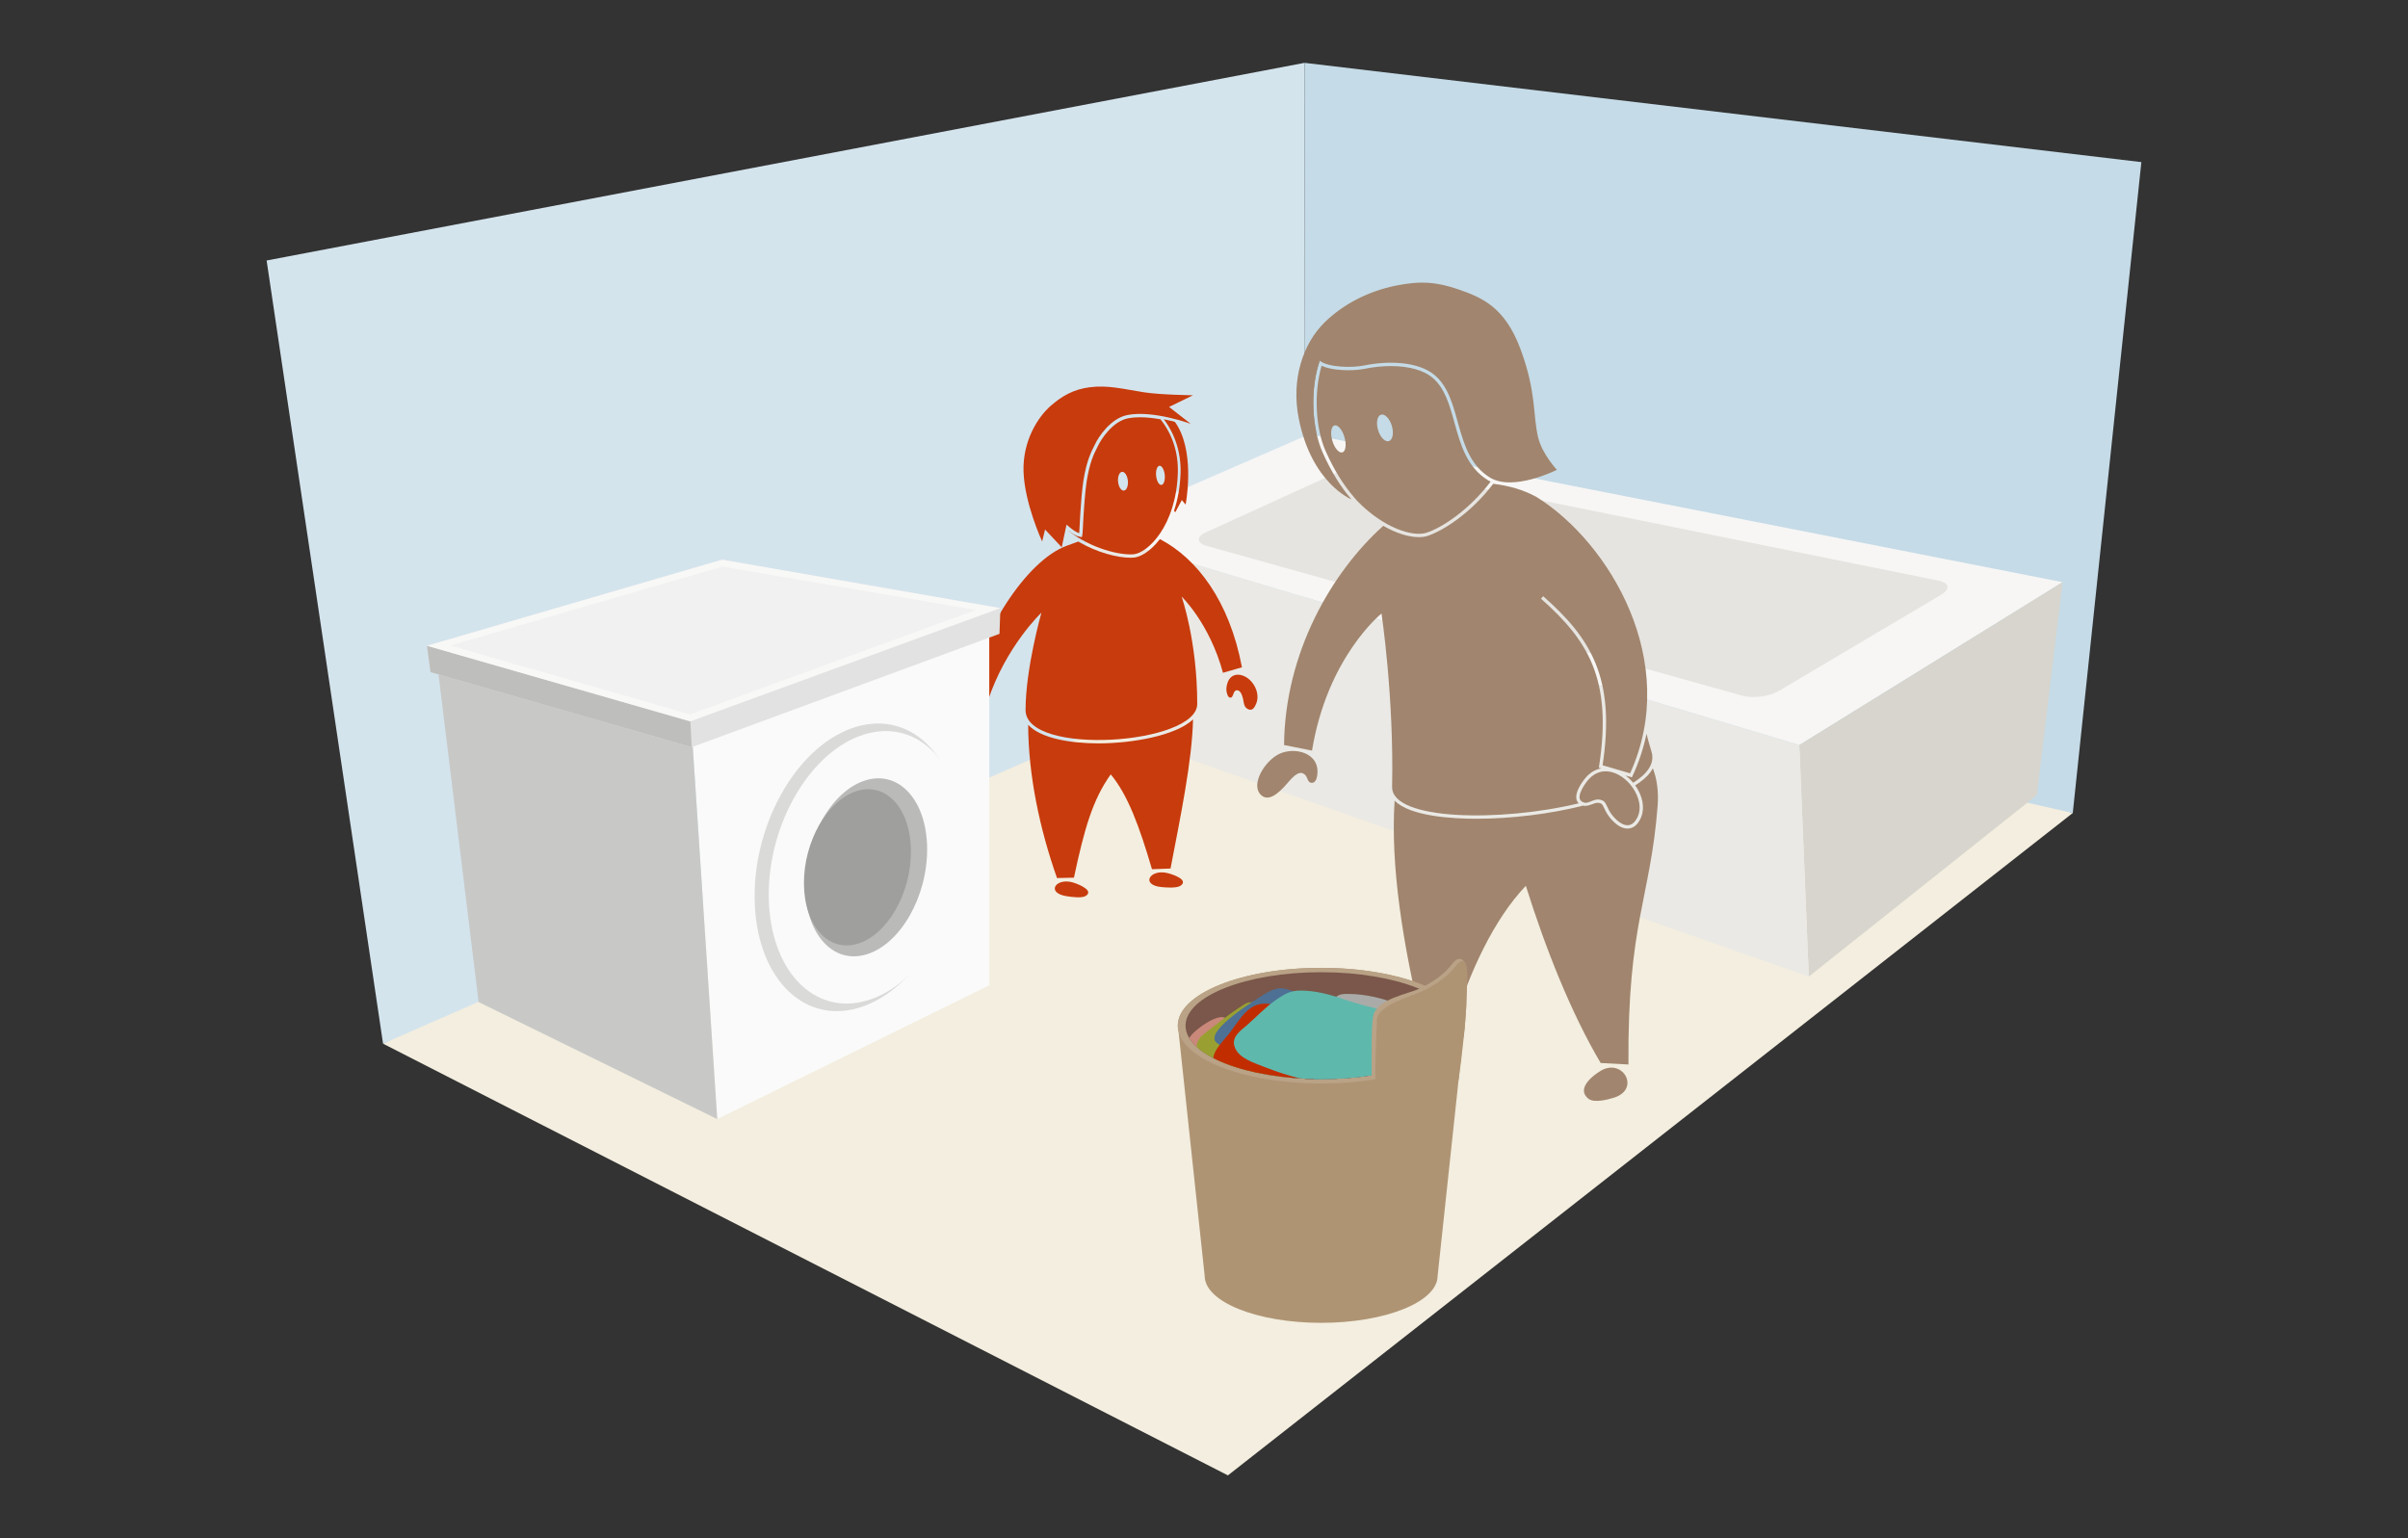 <?xml version="1.0" encoding="utf-8"?>
<!-- Generator: Adobe Illustrator 15.0.2, SVG Export Plug-In . SVG Version: 6.00 Build 0)  -->
<!DOCTYPE svg PUBLIC "-//W3C//DTD SVG 1.1//EN" "http://www.w3.org/Graphics/SVG/1.1/DTD/svg11.dtd">
<svg version="1.1" id="Layer_1" xmlns="http://www.w3.org/2000/svg" xmlns:xlink="http://www.w3.org/1999/xlink" x="0px" y="0px"
	 width="720px" height="460px" viewBox="0 0 720 460" enable-background="new 0 0 720 460" xml:space="preserve">
<rect x="0" y="0" width="720" height="460" fill="#333333" stroke="none"/>
<g>
	<polygon fill="#F3EEDF" points="619.768,243.124 367.152,441.208 114.535,312.112 390.271,166.171 	"/>
	<polygon fill="#D4E4ED" points="390.051,18.792 79.722,77.901 114.535,312.112 390.271,191.067 	"/>
	<polygon fill="#C5DBE7" points="390.051,18.792 640.277,48.478 619.768,243.124 390.271,191.067 	"/>
</g>
<g>
	<polygon fill="#F7F6F5" points="538.012,222.802 324.58,158.999 391.518,129.845 616.713,174.095 	"/>
	<g>
		<path fill="#E6E4E0" d="M531.911,206.605c-2.839,1.683-7.762,2.332-10.939,1.443l-160.047-44.766
			c-3.178-0.889-3.322-2.737-0.319-4.107l39.799-18.161c3.003-1.37,8.105-1.956,11.34-1.302l167.895,33.924
			c3.234,0.654,3.559,2.565,0.72,4.248L531.911,206.605z"/>
	</g>
	<polygon fill="#D7D5CD" points="538.012,222.802 540.838,292.04 609.02,237.776 616.713,174.095 	"/>
	<polygon fill="#EAE9E5" points="538.012,222.802 540.838,292.04 326.719,216.886 324.58,158.999 	"/>
</g>
<g>
	<path fill="#C83B0C" d="M375.615,210.397c-0.492,1.184-1.158,2.361-2.537,1.633c-1.221-0.643-1.139-1.918-1.41-3.059
		c-0.344-1.461-0.863-2.506-1.785-2.551c-1.244-0.062-0.992,2.162-1.934,2.203c-0.748,0.031-1.008-0.904-1.195-1.754
		c-0.199-0.922,0.068-2.158,0.369-2.92c0.656-1.674,2.023-2.406,3.66-2.129C374.322,202.419,377.033,207.007,375.615,210.397z"/>
	<path fill="#C83B0C" d="M287.937,220.116c0.857,0.955,1.877,1.844,2.934,0.697c0.936-1.012,0.438-2.188,0.314-3.352
		c-0.158-1.492-0.02-2.652,0.838-3c1.15-0.471,1.656,1.709,2.553,1.434c0.717-0.217,0.65-1.188,0.545-2.051
		c-0.117-0.934-0.781-2.012-1.316-2.631c-1.178-1.359-2.709-1.598-4.158-0.791C286.505,212.163,285.472,217.392,287.937,220.116z"/>
	<path fill="#C83B0C" d="M318.803,267.985c1.395,0.232,4.609,0.678,5.779-0.027c2.52-1.523-1.504-3.332-3.549-3.992
		C315.785,262.269,312.586,266.942,318.803,267.985z"/>
	<path fill="#C83B0C" d="M347.209,265.267c1.404,0.145,4.643,0.393,5.764-0.387c2.422-1.672-1.705-3.229-3.787-3.762
		C343.844,259.749,340.939,264.61,347.209,265.267z"/>
	<g>
		<g>
			<path fill="#C83B0C" d="M328.432,222.306c-8.438,0-17.312-1.537-21.008-5.555c0.062,15.119,3.432,31.076,8.623,45.826
				l5.062-0.113c3.076-14.447,5.553-23.256,11.006-30.889c5.133,6.168,8.57,15.582,12.33,28.365l5.547-0.209
				c2.932-15.32,6.439-32.086,6.73-44.592C351.531,220.048,338.389,222.306,328.432,222.306z"/>
		</g>
	</g>
	<g>
		<path fill="#C83B0C" d="M351.264,126.142c0.332,0.439,0.648,0.908,0.938,1.416c5.123,8.99,2.299,23.336,2.299,23.336l-1.137-1.346
			l-1.951,3.643l-0.377-0.447c1.08-3.203,1.809-6.936,1.953-11.191c0.205-6.057-1.635-11.707-5.006-16.166
			C349.158,125.62,350.271,125.88,351.264,126.142z"/>
	</g>
	<g>
		<path fill="#C83B0C" d="M365.68,201.194l5.662-1.639c-3.709-19.785-13.449-32.586-24.529-38.334
			c-2.676,3.477-5.658,5.363-7.822,5.533c-0.301,0.023-0.625,0.035-0.963,0.035c-3.906,0-10.006-1.531-15.613-4.836
			c-1.104,0.396-2.244,0.812-3.463,1.256c-12.139,4.422-25.901,26.104-29.551,44.762l5.953,1.67
			c5.41-16.383,16.038-26.424,16.038-26.424s-4.744,16.633-4.744,29.133c0,13.867,51.328,10.357,51.328-1.848
			c0-18.852-4.678-32.105-4.678-32.105S361.643,186.339,365.68,201.194z"/>
	</g>
	<path fill="#C83B0C" d="M337.213,124.085c-5.041,0.941-8.723,6.436-9.891,8.969c-0.674,1.451-2.355,4.061-3.404,10.832
		c-0.781,5.061-1.203,15.451-1.223,15.553c-1.336-0.303-3.799-2.547-3.799-2.547l-1.438,6.777l-4.984-5.318l-0.869,3.58
		c0,0-5.285-11.416-5.568-20.955c-0.266-9.061,4.219-16.232,8.219-19.695c3.316-2.873,6.77-4.881,11.664-5.486
		c5.42-0.67,9.932,0.547,16.148,1.52c4.953,0.773,14.652,0.887,14.652,0.887l-7.164,3.492l6.459,5.045
		C356.016,126.737,344.895,122.646,337.213,124.085z"/>
	<path fill="#C83B0C" d="M346.984,125.388c-1.984-0.355-4.107-0.609-6.145-0.609c-1.26,0-2.418,0.098-3.443,0.289
		c-4.75,0.889-8.229,6.369-9.168,8.408c-0.094,0.203-0.207,0.428-0.336,0.684c-0.787,1.561-2.104,4.174-2.986,9.879
		c-0.439,2.848-0.838,7.836-1.18,14.83c-0.033,0.676-0.033,0.676-0.051,0.758l-0.193,1.016l-1.01-0.229
		c-0.891-0.201-2.051-0.988-2.943-1.686l-0.014,0.062c6.914,5.346,15.383,7.281,19.398,6.969c4.223-0.334,12.73-8.508,13.264-24.236
		C352.396,135.044,350.324,129.552,346.984,125.388z M336.055,146.714c-0.812,0.08-1.592-1.109-1.748-2.658
		c-0.154-1.549,0.377-2.869,1.184-2.951c0.809-0.08,1.592,1.107,1.746,2.66C337.393,145.313,336.859,146.632,336.055,146.714z
		 M347.262,145.019c-0.711,0.07-1.416-1.152-1.578-2.734c-0.156-1.58,0.293-2.92,1.004-2.994c0.711-0.068,1.418,1.154,1.576,2.738
		C348.424,143.608,347.969,144.948,347.262,145.019z"/>
</g>
<g>
	<g>
		<path fill="#A1856E" d="M482.58,328.257c-1.793,0.562-5.951,1.676-7.662,0.301c-3.686-2.963,1.238-6.91,3.797-8.391
			C485.283,316.368,490.584,325.737,482.58,328.257z"/>
		<path fill="#A1856E" d="M428.84,317.173c-1.816,0.457-6.016,1.334-7.637-0.148c-3.49-3.178,1.625-6.854,4.256-8.188
			C432.205,305.407,436.939,315.114,428.84,317.173z"/>
	</g>
	<g>
		<path fill="#A1856E" d="M494.213,229.745c-0.205,0.385-0.432,0.768-0.709,1.145c-1.039,1.416-2.607,2.742-4.58,3.971
			c0.252,0.352,0.492,0.713,0.711,1.09c1.91,3.279,2.146,6.674,0.648,9.316c-0.18,0.314-0.371,0.609-0.572,0.873
			c-1.039,1.359-2.244,1.645-3.072,1.645c-2.744,0-5.342-2.982-6.42-4.986c-0.217-0.404-0.393-0.773-0.553-1.109
			c-0.621-1.311-0.75-1.582-2.109-1.609c-0.348,0-0.877,0.193-1.389,0.381c-0.684,0.25-1.457,0.533-2.232,0.533
			c-0.217,0-0.424-0.025-0.621-0.068c-9.863,2.52-21.605,3.92-31.908,3.92c-7.131,0-19.775-0.705-24.412-5.422
			c-1.248,19.404,2.395,42.697,8.207,66.639l9.277,0.789c4.818-16.086,12.271-32.041,21.758-41.959
			c5.928,18.912,13.57,38.117,22.373,52.996l8.303,0.443c-0.299-42.387,6.588-49.521,8.727-77.359
			C495.955,236.868,495.482,233.116,494.213,229.745z"/>
	</g>
	<g>
		<path fill="#A1856E" d="M385.074,234.052c1.91-2.258,3.709-3.859,5.234-2.252c0.721,0.76,0.658,2.232,1.844,2.307
			c1.062,0.07,1.506-1.074,1.668-2.027c1.191-7.076-6.957-8.879-11.512-6.525c-4.301,2.223-8.18,8.867-5.516,11.918
			C378.912,239.896,381.852,237.864,385.074,234.052z"/>
	</g>
	<path fill="#A1856E" d="M493.783,224.702c-0.568-1.807-1.041-3.549-1.469-5.26c-0.873,4.213-2.238,8.438-4.18,12.627l-0.18,0.391
		l-1.904-0.555c0.818,0.621,1.59,1.344,2.275,2.174C492.648,231.388,494.893,228.228,493.783,224.702z"/>
	<g>
		<g>
			<path fill="#A1856E" d="M459.729,148.819l-0.301-0.191c-4.109-2.254-8.238-3.355-12.951-3.957
				c-6.67,8.834-15.188,14.172-19.674,15.604c-0.746,0.236-1.611,0.357-2.572,0.357c-2.789,0-6.557-1.031-10.631-3.385
				c-15.455,13.881-29.418,37.973-29.662,65.553l8.361,1.66c4.576-28.041,20.777-40.994,20.777-40.994s3.744,24.854,3.17,51.828
				c-0.215,10.145,32.719,10.553,55.807,4.934c-0.035-0.033-0.072-0.059-0.105-0.094c-2.104-2.283,1.496-6.896,2.574-8.008
				c1.234-1.27,2.691-2.059,4.266-2.344l-0.727-0.211l0.066-0.434c4.041-26.062-3.367-37.721-17.371-50.094l0.662-0.75
				c14.184,12.533,21.727,24.348,17.764,50.562l8.227,2.402C502.596,197.835,481.188,162.323,459.729,148.819z"/>
		</g>
	</g>
	<g>
		<path fill="#A1856E" d="M454.594,104.302c-4.635-12.416-11.389-15.332-18.709-17.82c-6.076-2.061-10.898-2.658-18.818-1.004
			c-7.809,1.633-15.328,5.35-21.029,10.951c-6.426,6.318-10.039,16.986-7.703,28.754c3.848,19.4,15.758,24.156,15.758,24.156
			c-3.227-3.74-6.088-8.33-8.625-14.016c-3.146-7.045-3.902-18.652-0.869-27.445c2.518,1.973,9.453,2.205,13.377,1.404
			c7.344-1.496,16.168-1.133,20.959,2.873c8.627,7.207,5.398,23.764,16.535,30.639c6.998,4.324,20.041-2.299,20.041-2.299
			s-4.42-4.717-5.613-9.711C458.277,124.007,459.463,117.372,454.594,104.302z"/>
		<g>
			<path fill="#A1856E" d="M394.547,108.04c-0.373,0.223-0.744,0.445-1.105,0.672c-2.027,6.508-2.172,13.879,0.328,21.412
				C392.189,123.388,392.229,114.888,394.547,108.04z"/>
			<path fill="#A1856E" d="M444.943,143.646c-6.361-3.928-8.238-10.695-10.055-17.24c-1.48-5.336-2.879-10.377-6.596-13.482
				c-2.662-2.227-7.07-3.451-12.41-3.451c-2.502,0-5.168,0.273-7.709,0.791c-1.426,0.291-3.219,0.451-5.053,0.451
				c-1.674,0-5.424-0.146-7.955-1.334c-2.338,7.908-1.865,18.645,1.213,25.537c2.459,5.508,5.229,10.012,8.469,13.77l0.977,1.131
				c8.066,8.256,16.686,10.773,20.676,9.504c4.742-1.514,12.912-6.965,19.203-15.291
				C445.447,143.903,445.182,143.792,444.943,143.646z M401.371,135.288c-0.996,0.293-2.35-1.268-3.002-3.5
				c-0.658-2.227-0.375-4.273,0.625-4.57c1.002-0.293,2.354,1.273,3.004,3.502C402.654,132.948,402.371,134.993,401.371,135.288z
				 M415.264,131.917c-1.135,0.332-2.584-1.162-3.225-3.344c-0.645-2.186-0.24-4.225,0.9-4.566c1.135-0.332,2.582,1.166,3.229,3.346
				C416.807,129.536,416.406,131.577,415.264,131.917z"/>
		</g>
	</g>
</g>
<g>
	<g>
		<path fill="#AF9474" d="M437.891,306.72c0-9.549-19.189-17.289-42.861-17.289s-42.863,7.74-42.863,17.289
			c0,0.586,0.074,1.162,0.217,1.736l7.82,73.086c0,7.762,15.592,14.051,34.826,14.051c19.232,0,34.826-6.289,34.826-14.051
			l7.818-73.086C437.816,307.882,437.891,307.306,437.891,306.72z"/>
		<ellipse fill="#B9A286" cx="395.028" cy="306.72" rx="42.862" ry="17.291"/>
		<ellipse fill="#7A574A" cx="395.028" cy="306.72" rx="40.544" ry="15.984"/>
		<g>
			<defs>
				<ellipse id="SVGID_1_" cx="395.028" cy="306.72" rx="40.544" ry="15.984"/>
			</defs>
			<clipPath id="SVGID_2_">
				<use xlink:href="#SVGID_1_"  overflow="visible"/>
			</clipPath>
			<g clip-path="url(#SVGID_2_)">
				<g>
					<path fill="#C9887A" d="M355.275,312.786c-0.969-1.881,1.723-4.316,4.277-6.1c2.943-2.062,6.342-3.508,7.27-1.711
						c1.178,2.287-0.996,4.461-3.518,6.271C360.252,313.442,356.133,314.45,355.275,312.786z"/>
					<path fill="#99A031" d="M373.039,299.874c2.668-0.799,9.615,2.008,11.346,3.055c3.91,2.363,7.307,5.537,5.283,10.857
						c-1.963,5.166-8.145,9.365-13.143,10.451c-3.658,0.795-7.688-0.318-10.629-2.5c-1.959-1.455-6.777-4.834-7.801-7.148
						c-0.762-1.723,0.02-3.404,1.074-4.689C359.48,309.521,370.961,300.493,373.039,299.874z"/>
					<path fill="#971B00" d="M396.379,300.147c4.854,1.41,10.209,2.643,14.865,5.115c3.07,1.633,9.553,3.465,10.643,7.625
						c1.127,4.309-4.111,9.35-6.316,12.172c-5.406,6.93-18.1,1.658-24.617-1.602c-4.053-2.029-3.721-5.389-5.488-9.223
						c-0.859-1.869-2.115-2.961-1.754-5.184c0.229-1.42,1.791-3.906,2.508-5.221C388.537,299.577,392.207,298.933,396.379,300.147z"
						/>
					<path fill="#AAABA8" d="M394.865,306.61c-0.084-2.32,1.924-4.812,3.133-6.613c1.645-2.449,2.32-2.791,5.182-2.77
						c5.172,0.049,10.359,1.271,15.107,3.258c3.992,1.664,8.414,2.932,12.125,4.814c8.062,4.094-3.402,11.033-7.346,12.641
						C416.592,320.577,395.254,317.278,394.865,306.61z"/>
					<path fill="#888886" d="M389.229,325.646c-3.789-3.979,5.891-8.611,8.58-10.412c4.973-3.336,7.617-4.936,13.115-2.781
						c1.834,0.717,4.186,1.258,5.578,2.893c1.762,2.068,0.49,3.385-1.709,5.283c-2.672,2.301-5.457,4.061-7.949,6.705
						c-3.303,3.504-3.998,4.041-8.221,2.625C395.451,328.892,391.732,328.276,389.229,325.646z"/>
					<path fill="#4E7094" d="M377.52,297.647c3.688-2.342,5.57-2.785,9.652-0.967c3.496,1.559,6.932,3.887,10.328,5.695
						c3.029,1.611,6.441,2.512,9.254,4.283c1.371,3.637-6.074,9.021-8.352,11.441c-1.404,1.49-3.219,4.195-5.008,5.121
						c-2.201,1.143-4.004,0.254-6.336-0.67c-5.57-2.201-11.127-4.256-16.387-7.16c-1.529-0.846-6.416-2.547-7.328-4.049
						C361.156,307.737,375.152,299.153,377.52,297.647z"/>
					<path fill="#5FB8AC" d="M376.473,321.386c0.576-2.537,4.404-5.607,6.01-7.428c1.479-1.674,2.854-3.543,4.738-4.576
						c8.031-4.398,19.615,2.695,25.443,8.803c2.814,2.947,0.883,3.857-1.918,5.545c-3.027,1.818-6.25,3.418-9.352,5.014
						c-5.979,3.076-8.775,5.26-14.838,1.912C383.482,328.958,375.199,326.987,376.473,321.386z"/>
					<path fill="#C22D00" d="M364.836,318.909c-5.141-2.215,0.852-7.277,3.18-10.465c3.916-5.363,6.189-9.5,12.818-7.98
						c5,1.148,9.055,4.785,13.699,6.629c3.043,1.211,7.213,0.521,5.148,4.875c-1.695,3.576-4.797,6.699-6.539,10.074
						c-1.676,3.24-2.658,5.703-6.451,4.883c-3.152-0.682-6.078-2.633-9.172-3.645C373.27,321.89,368.971,320.692,364.836,318.909z"
						/>
					<path fill="#5FB8AC" d="M381.252,299.21c3.432-2.391,4.934-3.213,9.234-2.93c4.328,0.279,8.094,1.436,12.164,2.824
						c6.758,2.303,13.793,3.408,20.449,5.623c1.102,0.365,3.434,0.93,3.768,2.168c0.455,1.686-2.277,3.887-3.283,4.867
						c-3.729,3.633-6.904,7.816-10.662,11.395c-6.465,6.162-15.986,1.332-23.602-0.496c-3.877-0.93-7.682-2.168-11.385-3.641
						c-2.883-1.15-7.221-2.436-8.615-5.553c-1.457-3.252,1.533-5.16,3.693-7.039C375.771,304.024,378.238,301.315,381.252,299.21z"
						/>
				</g>
			</g>
		</g>
	</g>
	<path fill="#B9A286" d="M436.576,286.778c-0.682-0.053-1.406,0.158-2.777,1.965c-1.68,2.215-5.166,4.969-9.49,6.961
		c-3.223,1.482-12.076,2.967-13.592,7.611c-0.754,2.309-0.576,11.668-0.576,18.662c0,0,27.078-7.271,27.574-12.246
		c0.439-4.406,0.775-8.719,0.777-11.332c0.002-2.361,0.668-9.26-0.645-10.76C437.627,287.388,437.248,286.831,436.576,286.778z"/>
	<path fill="#AF9474" d="M411.701,305.065c0-4.398,10.385-7.191,13.607-8.674c4.324-1.992,7.811-4.746,9.49-6.961
		c5.242-6.906,3.695,5.645,3.693,8.969c-0.006,5.562-1.516,18.83-2.342,24.305c-0.707,4.684-13.412,9.662-17.873,10.043
		c-2.492,0.213-4.912-1.498-6.117-3.588C410.348,326.021,411.701,309.466,411.701,305.065z"/>
</g>
<g>
	<g>
		<g>
			<polygon fill="#FAFAFA" points="295.792,294.657 214.46,334.657 207.095,222.667 295.792,189.991 			"/>
			<polygon fill="#C8C9C7" points="143.097,299.657 214.46,334.657 207.095,222.667 130.998,200.808 			"/>
		</g>
		<polygon fill="#E1E2E1" points="299.126,181.856 215.9,167.368 127.664,193.112 128.716,201.001 206.841,223.442 298.853,189.544 
					"/>
		<polygon fill="#BEBFBC" points="206.4,215.728 127.664,193.112 128.716,201.001 206.841,223.442 		"/>
		<polygon fill="#F8F8F7" points="206.4,215.728 127.664,193.112 215.9,167.368 299.126,181.856 		"/>
		<polygon fill="#F1F1F1" points="134.644,193.036 216.005,169.429 291.757,182.419 206.326,213.626 		"/>
	</g>
	<path fill="#DADAD9" d="M287.125,250.315c0.176,23.221-13.449,46.096-30.432,51.094c-16.979,5.002-30.887-9.762-31.062-32.984
		c-0.172-23.215,13.453-46.094,30.432-51.096C273.044,212.329,286.953,227.097,287.125,250.315z"/>
	<path fill="#FAFAFA" d="M288.111,250.792c0.166,21.998-12.74,43.666-28.826,48.4c-16.084,4.738-29.258-9.248-29.426-31.244
		c-0.162-21.992,12.744-43.664,28.828-48.402C274.773,214.81,287.947,228.8,288.111,250.792z"/>
	<path fill="#BABBB9" d="M277.218,253.765c0.102,14.373-7.977,28.527-18.047,31.621c-10.068,3.096-18.314-6.041-18.418-20.412
		c-0.102-14.365,7.977-28.525,18.045-31.619C268.867,230.257,277.115,239.397,277.218,253.765z"/>
	<path fill="#9F9F9D" d="M272.376,254.454c0.09,12.609-7,25.029-15.834,27.744c-8.836,2.717-16.072-5.301-16.162-17.91
		c-0.09-12.605,7-25.029,15.834-27.744C265.048,233.825,272.285,241.845,272.376,254.454z"/>
</g>
<path fill="#A1856E" d="M488.061,235.386c-0.221-0.305-0.447-0.531-0.602-0.787c-1.945-2.305-4.664-3.941-7.365-3.939
	c-1.691,0-3.375,0.643-4.855,2.164c-1.117,1.15-3.975,5.094-2.557,6.633c0.209,0.227,0.453,0.334,0.688,0.443
	c0.936,0.445,1.648-0.006,2.928-0.494c1.277-0.49,1.889-0.355,2.637-0.111c1.145,0.375,1.32,1.459,2.166,3.029
	c0.992,1.846,3.354,4.461,5.539,4.461c0.809,0,1.596-0.361,2.277-1.252c0.17-0.223,0.336-0.475,0.496-0.758
	C491.033,241.915,490.143,238.261,488.061,235.386z"/>
</svg>
